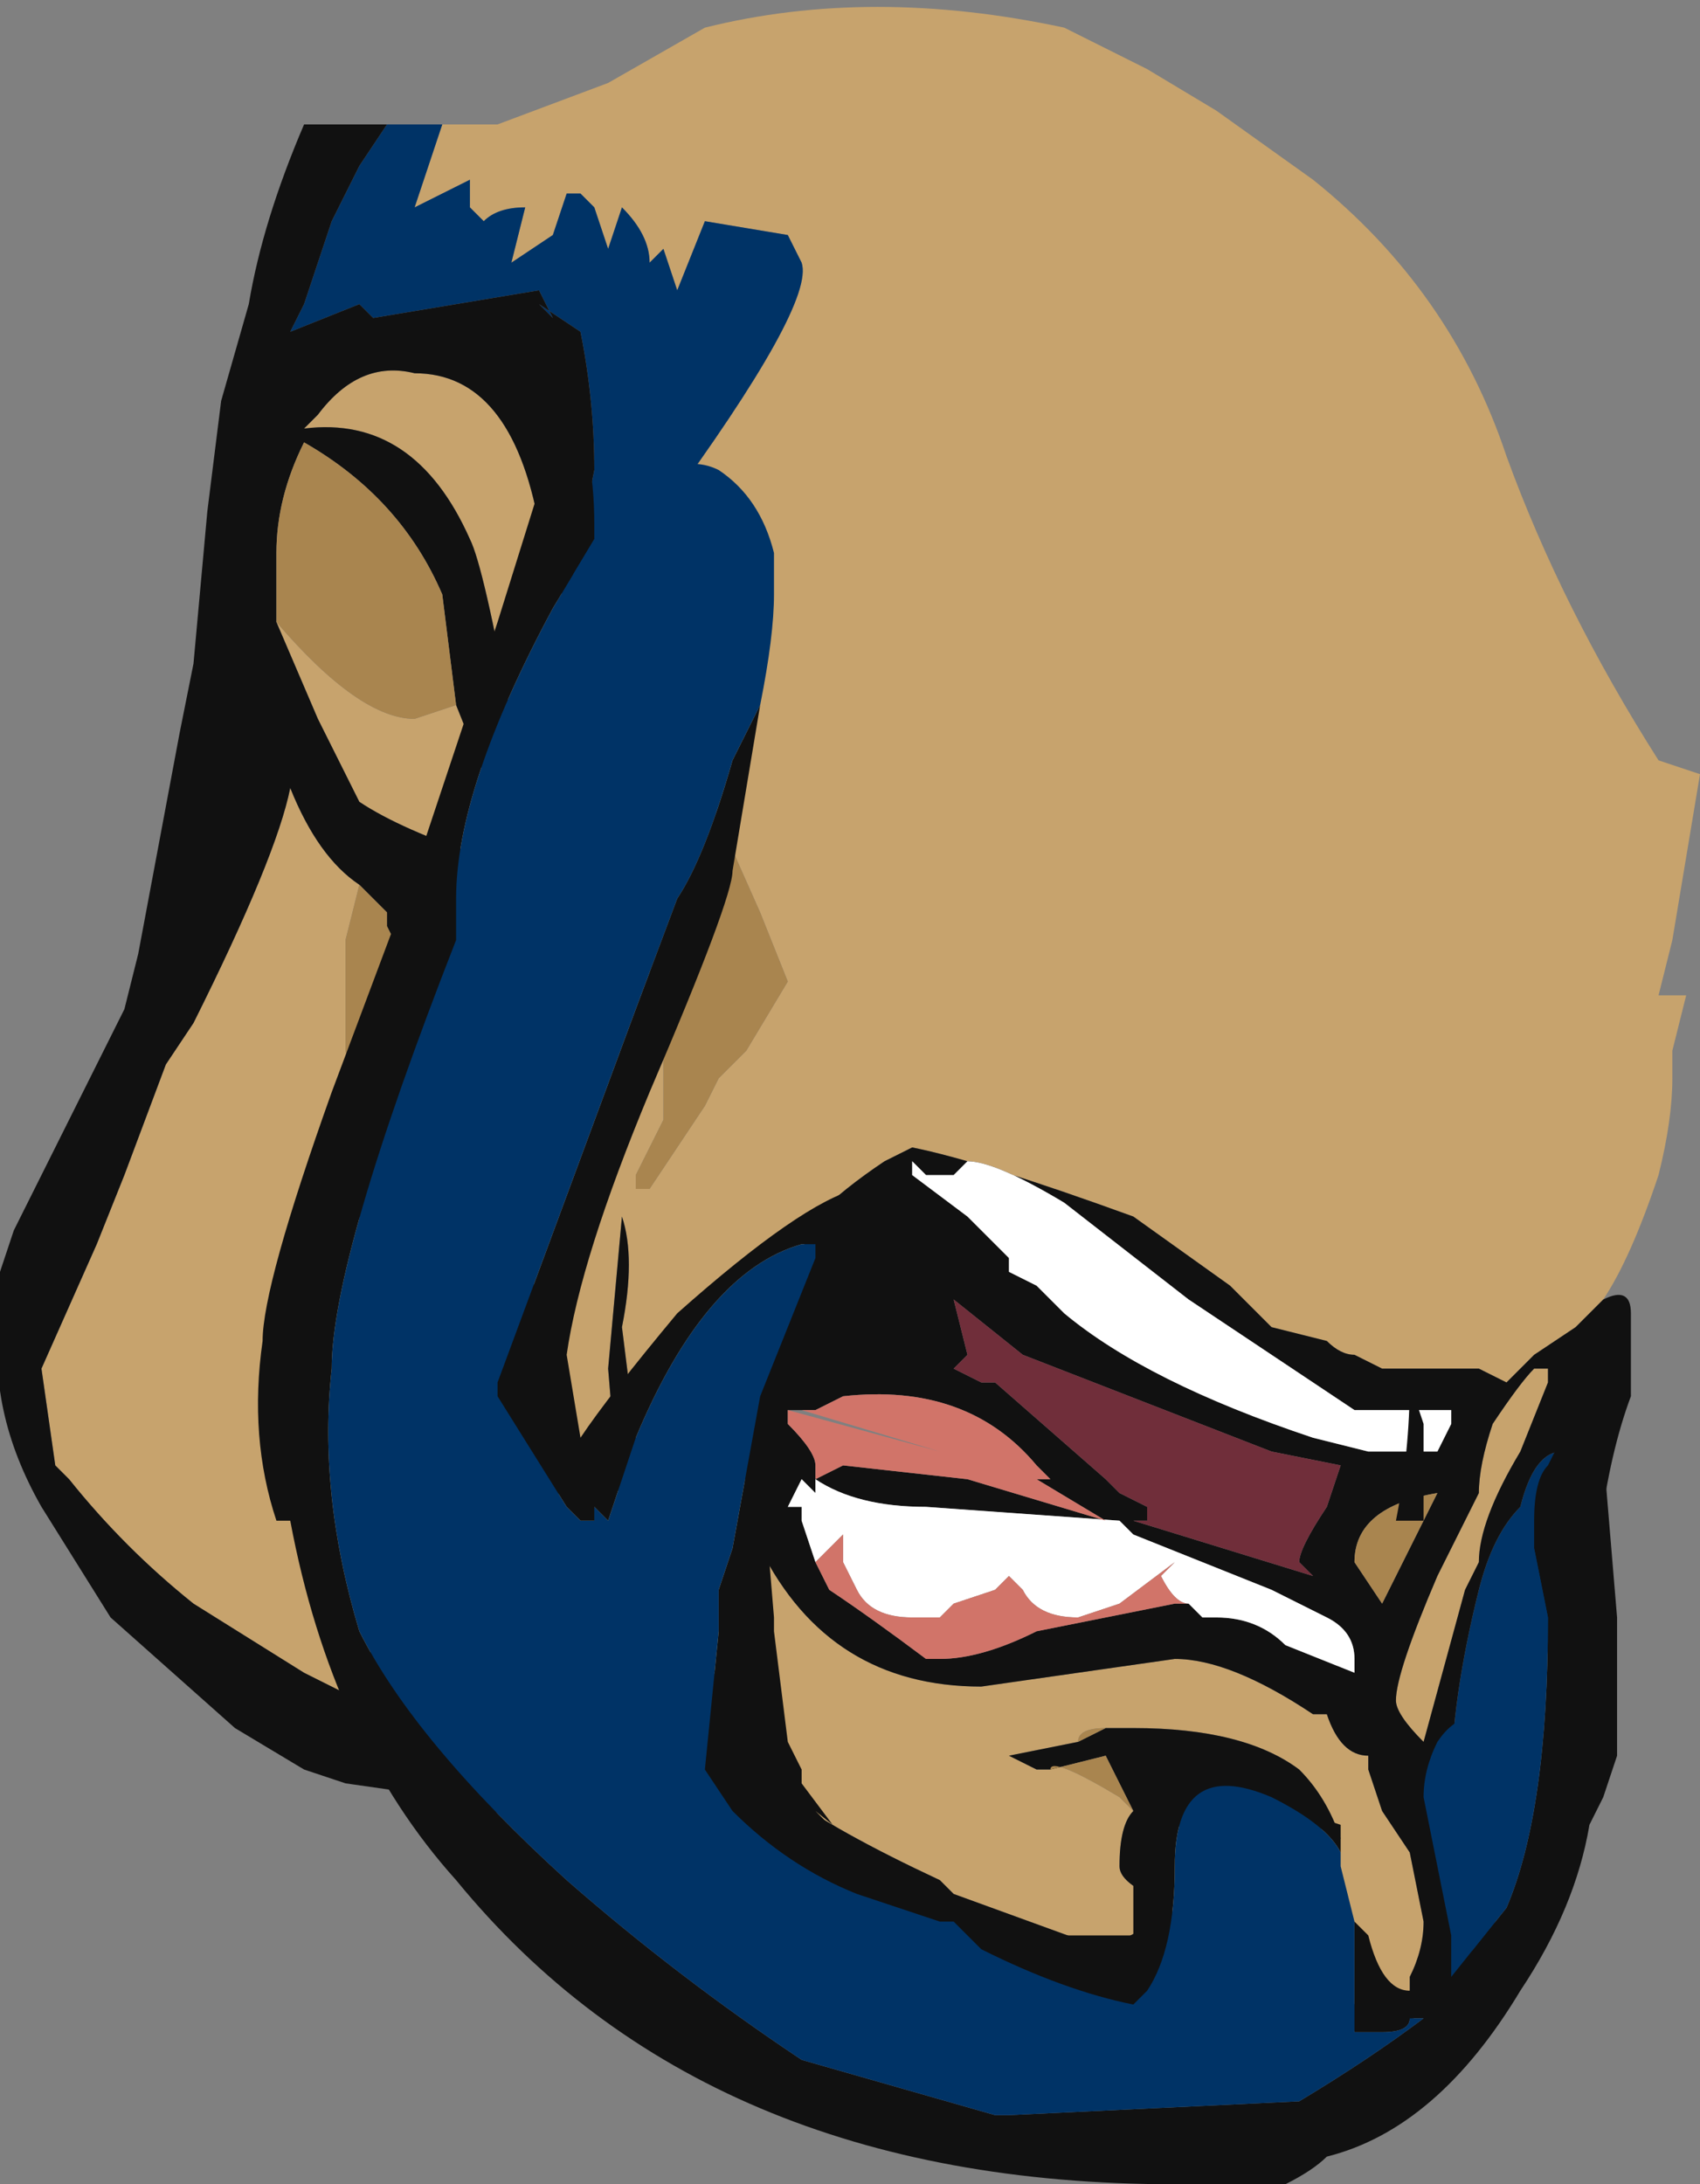 <?xml version="1.0" encoding="UTF-8" standalone="no"?>
<svg xmlns:ffdec="https://www.free-decompiler.com/flash" xmlns:xlink="http://www.w3.org/1999/xlink" ffdec:objectType="shape" height="7.9px" width="6.15px" xmlns="http://www.w3.org/2000/svg">
  <rect width="100%" height="100%" fill="#808080" stroke="none"/>
  <g transform="matrix(1.0, 0.0, 0.0, 1.0, 3.65, 1.7)">
    <path d="M-2.05 -1.25 L-1.85 -1.25 -1.45 -1.4 -1.1 -1.6 Q-0.5 -1.75 0.2 -1.6 L0.5 -1.45 0.75 -1.3 1.1 -1.05 Q1.6 -0.65 1.8 -0.05 2.0 0.5 2.35 1.05 L2.5 1.1 2.4 1.7 2.35 1.9 2.45 1.9 2.4 2.1 2.4 2.2 Q2.4 2.35 2.35 2.55 2.25 2.85 2.15 3.0 L2.05 3.1 1.9 3.2 1.8 3.3 1.7 3.25 1.35 3.25 1.25 3.2 Q1.2 3.2 1.15 3.15 L0.95 3.1 0.8 2.95 0.45 2.7 Q-0.1 2.5 -0.35 2.45 L-0.45 2.5 Q-0.6 2.6 -0.7 2.7 L-1.0 3.45 -0.9 3.9 Q-0.65 4.4 -0.1 4.4 L0.6 4.3 Q0.8 4.3 1.1 4.5 L1.15 4.5 Q1.2 4.65 1.3 4.65 L1.3 4.7 1.35 4.85 1.45 5.0 1.5 5.25 Q1.5 5.35 1.45 5.45 L1.45 5.5 1.25 5.55 0.85 4.95 0.9 4.8 1.2 4.95 Q1.15 4.8 1.05 4.7 0.85 4.55 0.45 4.55 L0.35 4.55 Q0.25 4.55 0.25 4.6 L0.0 4.65 0.1 4.7 0.15 4.7 Q0.15 4.65 0.4 4.8 L0.45 4.85 Q0.4 4.9 0.4 5.05 0.4 5.1 0.5 5.15 L0.6 4.9 0.75 4.95 0.8 5.1 0.35 5.35 -0.2 5.15 -0.25 5.1 Q-1.0 4.75 -1.0 4.55 L-1.35 3.5 -1.4 3.1 Q-1.35 2.85 -1.4 2.7 L-1.45 3.25 -1.4 3.85 -1.6 3.95 -1.9 1.4 Q-2.2 1.3 -2.35 1.2 L-2.5 0.9 -2.65 0.55 Q-2.35 0.9 -2.15 0.9 L-2.0 0.85 -1.9 1.1 -1.8 0.9 Q-1.9 0.35 -1.95 0.25 -2.15 -0.2 -2.55 -0.15 L-2.5 -0.2 Q-2.35 -0.4 -2.15 -0.35 -1.8 -0.35 -1.7 0.2 L-1.25 2.0 -1.25 2.35 -1.35 2.55 -1.35 2.6 -1.3 2.6 -1.1 2.3 -1.05 2.2 -0.95 2.1 -0.8 1.85 -0.9 1.6 -1.1 1.15 -1.25 0.15 Q-0.7 -0.6 -0.75 -0.75 L-0.8 -0.85 -1.1 -0.9 -1.2 -0.65 -1.25 -0.8 -1.3 -0.75 Q-1.3 -0.85 -1.4 -0.95 L-1.45 -0.8 -1.5 -0.95 -1.55 -1.0 -1.6 -1.0 -1.65 -0.85 -1.8 -0.75 -1.75 -0.95 Q-1.85 -0.95 -1.9 -0.9 L-1.95 -0.95 -1.95 -1.05 -2.15 -0.95 -2.05 -1.25 M1.95 3.3 L1.85 3.55 Q1.7 3.8 1.7 3.95 L1.65 4.05 1.5 4.6 Q1.4 4.5 1.4 4.45 1.4 4.35 1.55 4.0 L1.7 3.7 Q1.7 3.6 1.75 3.45 1.85 3.3 1.9 3.25 L1.95 3.25 1.95 3.3 M-2.65 0.5 L-2.65 0.55 -2.65 0.5 M-2.3 4.45 L-2.35 4.45 -2.55 4.35 -2.95 4.1 Q-3.2 3.9 -3.4 3.65 L-3.45 3.6 -3.5 3.25 -3.3 2.8 -3.2 2.55 -3.05 2.15 -2.95 2.0 Q-2.65 1.4 -2.6 1.15 -2.5 1.4 -2.35 1.5 L-2.4 1.7 -2.4 2.1 -2.35 2.3 -2.35 3.5 -2.3 4.45" fill="#c7a36d" fill-rule="evenodd" stroke="none"/>
    <path d="M-2.05 -1.25 L-2.15 -0.95 -1.95 -1.05 -1.95 -0.95 -1.9 -0.9 Q-1.85 -0.95 -1.75 -0.95 L-1.8 -0.75 -1.65 -0.85 -1.6 -1.0 -1.55 -1.0 -1.5 -0.95 -1.45 -0.8 -1.4 -0.95 Q-1.3 -0.85 -1.3 -0.75 L-1.25 -0.8 -1.2 -0.65 -1.1 -0.9 -0.8 -0.85 -0.75 -0.75 Q-0.7 -0.6 -1.25 0.15 L-1.6 0.5 -1.5 0.0 Q-1.5 -0.25 -1.55 -0.5 L-1.7 -0.6 -1.65 -0.55 -1.7 -0.65 -2.3 -0.55 -2.35 -0.6 -2.6 -0.5 -2.55 -0.6 -2.45 -0.9 -2.35 -1.1 -2.25 -1.25 -2.05 -1.25 M2.05 3.75 L1.7 5.55 1.6 4.75 Q1.6 4.45 1.7 4.05 1.75 3.85 1.85 3.75 1.9 3.55 2.0 3.55 L2.05 3.75" fill="#003366" fill-rule="evenodd" stroke="none"/>
    <path d="M-1.7 0.2 Q-1.8 -0.35 -2.15 -0.35 -2.35 -0.4 -2.5 -0.2 L-2.55 -0.15 Q-2.15 -0.2 -1.95 0.25 -1.9 0.35 -1.8 0.9 L-1.9 1.1 -2.0 0.85 -2.05 0.45 Q-2.2 0.1 -2.55 -0.1 -2.65 0.1 -2.65 0.3 L-2.65 0.5 -2.65 0.55 -2.5 0.9 -2.35 1.2 Q-2.2 1.3 -1.9 1.4 L-1.6 3.95 -1.4 3.85 -1.45 3.25 -1.4 2.7 Q-1.35 2.85 -1.4 3.1 L-1.35 3.5 -1.0 4.55 Q-1.0 4.75 -0.25 5.1 L-0.2 5.15 0.35 5.35 0.8 5.1 0.75 4.95 0.6 4.9 0.5 5.15 Q0.4 5.1 0.4 5.05 0.4 4.9 0.45 4.85 L0.35 4.65 0.15 4.7 0.1 4.7 0.0 4.65 0.25 4.6 0.35 4.55 0.45 4.55 Q0.85 4.55 1.05 4.7 1.15 4.8 1.2 4.95 L0.9 4.8 0.85 4.95 1.25 5.55 1.45 5.5 1.45 5.45 Q1.5 5.35 1.5 5.25 L1.45 5.0 1.35 4.85 1.3 4.7 1.3 4.65 Q1.2 4.65 1.15 4.5 L1.1 4.5 Q0.8 4.3 0.6 4.3 L-0.1 4.4 Q-0.65 4.4 -0.9 3.9 L-1.0 3.45 -0.7 2.7 Q-0.6 2.6 -0.45 2.5 L-0.35 2.45 Q-0.1 2.5 0.45 2.7 L0.8 2.95 0.95 3.1 1.15 3.15 Q1.2 3.2 1.25 3.2 L1.35 3.25 1.7 3.25 1.8 3.3 1.9 3.2 2.05 3.1 2.15 3.0 Q2.25 2.95 2.25 3.05 L2.25 3.05 2.25 3.35 Q2.1 3.75 2.1 4.5 L2.05 3.75 2.0 3.55 Q1.9 3.55 1.85 3.75 1.75 3.85 1.7 4.05 1.6 4.45 1.6 4.75 L1.7 5.55 0.75 5.75 -0.65 5.2 -2.05 4.8 -2.4 4.75 -2.55 4.7 -2.8 4.55 -3.25 4.15 -3.5 3.75 Q-3.7 3.4 -3.65 3.05 L-3.65 2.9 -3.6 2.75 -3.2 1.95 -3.15 1.75 -3.0 0.95 -2.95 0.7 -2.9 0.15 -2.85 -0.25 -2.75 -0.6 Q-2.7 -0.9 -2.55 -1.25 L-2.25 -1.25 -2.35 -1.1 -2.45 -0.9 -2.55 -0.6 -2.6 -0.5 -2.35 -0.6 -2.3 -0.55 -1.7 -0.65 -1.65 -0.55 -1.7 -0.6 -1.55 -0.5 Q-1.5 -0.25 -1.5 0.0 L-1.6 0.5 -1.7 0.2 M0.0 2.9 L0.1 2.95 Q0.15 3.0 0.2 3.05 0.5 3.3 1.1 3.5 L1.3 3.55 1.55 3.55 1.6 3.45 1.6 3.4 1.25 3.4 0.65 3.0 0.2 2.65 Q-0.05 2.5 -0.15 2.5 L-0.2 2.55 -0.3 2.55 -0.35 2.5 -0.35 2.55 -0.15 2.7 0.0 2.85 0.0 2.9 M1.95 3.3 L1.95 3.25 1.9 3.25 Q1.85 3.3 1.75 3.45 1.7 3.6 1.7 3.7 L1.55 4.0 Q1.4 4.35 1.4 4.45 1.4 4.5 1.5 4.6 L1.65 4.05 1.7 3.95 Q1.7 3.8 1.85 3.55 L1.95 3.3 M1.15 3.75 L1.2 3.6 0.95 3.55 0.05 3.2 -0.2 3.0 -0.15 3.2 -0.2 3.25 -0.1 3.3 -0.05 3.3 0.35 3.65 0.4 3.7 0.5 3.75 0.5 3.8 0.45 3.8 1.1 4.0 1.05 3.95 Q1.05 3.9 1.15 3.75 M1.0 4.15 L1.0 4.15 M0.65 4.1 L0.7 4.15 0.75 4.15 Q0.9 4.15 1.0 4.25 L1.25 4.35 1.25 4.3 Q1.25 4.2 1.15 4.15 L0.95 4.05 0.45 3.85 0.4 3.8 -0.3 3.75 Q-0.55 3.75 -0.7 3.65 L-0.7 3.7 -0.75 3.65 -0.8 3.75 -0.75 3.75 -0.75 3.8 -0.7 3.95 -0.65 4.05 Q-0.5 4.15 -0.3 4.3 L-0.25 4.3 Q-0.1 4.3 0.1 4.2 L0.6 4.1 0.65 4.1 M1.35 4.1 L1.55 3.7 Q1.25 3.75 1.25 3.95 L1.35 4.1 M-0.8 3.4 L-0.8 3.45 Q-0.7 3.55 -0.7 3.6 L-0.7 3.65 -0.6 3.6 -0.15 3.65 0.35 3.8 0.1 3.65 0.15 3.65 0.1 3.6 Q-0.15 3.3 -0.6 3.35 L-0.7 3.4 -0.75 3.4 -0.8 3.4 M-2.35 1.5 Q-2.5 1.4 -2.6 1.15 -2.65 1.4 -2.95 2.0 L-3.05 2.15 -3.2 2.55 -3.3 2.8 -3.5 3.25 -3.45 3.6 -3.4 3.65 Q-3.2 3.9 -2.95 4.1 L-2.55 4.35 -2.35 4.45 -2.3 4.45 -2.35 3.5 -2.35 2.3 -2.2 1.85 -2.2 1.75 -2.25 1.65 -2.25 1.6 -2.35 1.5" fill="#111111" fill-rule="evenodd" stroke="none"/>
    <path d="M0.0 2.9 L0.0 2.85 -0.15 2.7 -0.35 2.55 -0.35 2.5 -0.3 2.55 -0.2 2.55 -0.15 2.5 Q-0.05 2.5 0.2 2.65 L0.65 3.0 1.25 3.4 1.6 3.4 1.6 3.45 1.55 3.55 1.3 3.55 1.1 3.5 Q0.5 3.3 0.2 3.05 0.15 3.0 0.1 2.95 L0.0 2.9 M1.0 4.15 L1.0 4.15 M-0.7 3.95 L-0.75 3.8 -0.75 3.75 -0.8 3.75 -0.75 3.65 -0.7 3.7 -0.7 3.65 Q-0.55 3.75 -0.3 3.75 L0.4 3.8 0.45 3.85 0.95 4.05 1.15 4.15 Q1.25 4.2 1.25 4.3 L1.25 4.35 1.0 4.25 Q0.9 4.15 0.75 4.15 L0.7 4.15 0.65 4.1 Q0.6 4.1 0.55 4.0 L0.6 3.95 0.4 4.1 0.25 4.15 Q0.1 4.15 0.05 4.05 L0.0 4.0 -0.05 4.05 -0.2 4.1 -0.25 4.15 -0.35 4.15 Q-0.5 4.15 -0.55 4.05 L-0.6 3.95 -0.6 3.85 -0.7 3.95" fill="#ffffff" fill-rule="evenodd" stroke="none"/>
    <path d="M1.15 3.75 Q1.05 3.9 1.05 3.95 L1.1 4.0 0.45 3.8 0.5 3.8 0.5 3.75 0.4 3.7 0.35 3.65 -0.05 3.3 -0.1 3.3 -0.2 3.25 -0.15 3.2 -0.2 3.0 0.05 3.2 0.95 3.55 1.2 3.6 1.15 3.75" fill="#702e3a" fill-rule="evenodd" stroke="none"/>
    <path d="M-1.25 0.15 L-1.1 1.15 -0.9 1.6 -0.8 1.85 -0.95 2.1 -1.05 2.2 -1.1 2.3 -1.3 2.6 -1.35 2.6 -1.35 2.55 -1.25 2.35 -1.25 2.0 -1.7 0.2 -1.6 0.5 -1.25 0.15 M-2.0 0.85 L-2.15 0.9 Q-2.35 0.9 -2.65 0.55 L-2.65 0.5 -2.65 0.3 Q-2.65 0.1 -2.55 -0.1 -2.2 0.1 -2.05 0.45 L-2.0 0.85 M0.75 4.95 L0.6 4.9 0.75 4.95 M0.45 4.85 L0.4 4.8 Q0.15 4.65 0.15 4.7 L0.35 4.65 0.45 4.85 M0.25 4.6 Q0.25 4.55 0.35 4.55 L0.25 4.6 M0.9 4.8 L0.85 4.95 0.9 4.8 M1.35 4.1 L1.25 3.95 Q1.25 3.75 1.55 3.7 L1.35 4.1 M-2.3 4.45 L-2.35 3.5 -2.3 4.45 M-2.35 2.3 L-2.4 2.1 -2.4 1.7 -2.35 1.5 -2.25 1.6 -2.25 1.65 -2.2 1.75 -2.2 1.85 -2.35 2.3" fill="#a9854f" fill-rule="evenodd" stroke="none"/>
    <path d="M-0.7 3.95 L-0.6 3.85 -0.6 3.95 -0.55 4.05 Q-0.5 4.15 -0.35 4.15 L-0.25 4.15 -0.2 4.1 -0.05 4.05 0.0 4.0 0.05 4.05 Q0.1 4.15 0.25 4.15 L0.4 4.1 0.6 3.95 0.55 4.0 Q0.6 4.1 0.65 4.1 L0.6 4.1 0.1 4.2 Q-0.1 4.3 -0.25 4.3 L-0.3 4.3 Q-0.5 4.15 -0.65 4.05 L-0.7 3.95 M-0.75 3.4 L-0.7 3.4 -0.6 3.35 Q-0.15 3.3 0.1 3.6 L0.15 3.65 0.1 3.65 0.35 3.8 -0.15 3.65 -0.6 3.6 -0.7 3.65 -0.7 3.6 Q-0.7 3.55 -0.8 3.45 L-0.8 3.4 -0.25 3.55 -0.75 3.4" fill="#d17469" fill-rule="evenodd" stroke="none"/>
    <path d="M1.5 3.45 L1.5 3.8 1.4 3.8 Q1.45 3.55 1.45 3.3 L1.5 3.45 M1.9 4.0 L1.9 3.8 Q1.9 3.65 1.95 3.6 L2.05 3.4 2.1 3.55 Q2.1 3.45 2.15 3.45 L2.15 3.5 2.2 3.45 2.15 3.55 2.2 4.15 2.2 4.65 2.15 4.8 2.1 4.9 Q2.05 5.2 1.85 5.5 1.55 6.0 1.15 6.1 1.1 6.15 1.0 6.2 L0.6 6.2 Q-1.1 6.2 -2.0 5.1 -2.45 4.6 -2.6 3.8 L-2.65 3.8 Q-2.75 3.5 -2.7 3.15 -2.7 2.95 -2.45 2.25 L-2.15 1.45 Q-2.05 1.15 -1.85 0.55 L-1.6 -0.25 Q-1.5 -0.1 -1.5 0.2 L-1.5 0.25 -1.65 0.5 Q-2.0 1.15 -2.0 1.55 L-2.0 1.7 Q-2.45 2.85 -2.45 3.25 -2.5 3.7 -2.35 4.2 -2.15 4.6 -1.6 5.1 -1.2 5.45 -0.75 5.75 -0.4 5.85 -0.05 5.95 L0.0 5.95 1.05 5.9 Q1.3 5.75 1.5 5.6 L1.45 5.6 Q1.45 5.65 1.35 5.65 L1.25 5.65 1.25 5.25 1.3 5.3 Q1.35 5.5 1.45 5.5 1.55 5.5 1.55 5.35 L1.6 5.3 1.6 5.45 1.8 5.2 Q1.95 4.85 1.95 4.15 L1.9 3.9 1.9 4.0 M-0.9 0.85 L-1.0 1.45 Q-1.0 1.55 -1.3 2.25 -1.55 2.85 -1.6 3.2 L-1.55 3.5 Q-1.45 3.35 -1.2 3.05 -0.75 2.65 -0.55 2.6 L-0.5 2.7 -0.7 3.0 Q-0.9 3.3 -0.9 3.55 L-0.85 4.15 -0.85 4.2 -0.8 4.6 -0.75 4.7 -0.75 4.75 -0.6 4.95 -0.7 4.85 -0.45 5.05 -0.35 5.15 -0.55 5.15 Q-0.8 5.05 -1.0 4.85 L-1.1 4.7 -1.05 4.2 -1.05 4.05 -1.0 3.9 -0.9 3.35 -0.7 2.85 -0.7 2.8 -0.75 2.8 Q-1.1 2.9 -1.35 3.5 L-1.45 3.8 -1.5 3.75 -1.5 3.8 -1.55 3.8 -1.6 3.75 -1.85 3.35 -1.85 3.3 -1.35 1.95 -1.2 1.55 Q-1.1 1.4 -1.0 1.05 L-0.9 0.85 M0.5 5.5 L0.45 5.5 0.35 5.45 0.2 5.4 Q0.1 5.4 0.1 5.35 0.15 5.3 0.2 5.3 L0.45 5.3 0.45 4.9 Q0.5 4.75 0.65 4.65 L0.9 4.8 1.2 4.9 1.2 5.0 Q1.15 4.9 0.95 4.8 0.6 4.65 0.6 5.05 0.6 5.35 0.5 5.5 M1.8 4.7 L1.8 4.65 1.8 4.7" fill="#111111" fill-rule="evenodd" stroke="none"/>
    <path d="M-1.5 0.25 Q-1.25 -0.1 -1.05 0.0 -0.9 0.1 -0.85 0.3 L-0.85 0.45 Q-0.85 0.6 -0.9 0.85 L-1.0 1.05 Q-1.1 1.4 -1.2 1.55 L-1.35 1.95 -1.85 3.3 -1.85 3.35 -1.6 3.75 -1.55 3.8 -1.5 3.8 -1.5 3.75 -1.45 3.8 -1.35 3.5 Q-1.1 2.9 -0.75 2.8 L-0.7 2.8 -0.7 2.85 -0.9 3.35 -1.0 3.9 -1.05 4.05 -1.05 4.2 -1.1 4.7 -1.0 4.85 Q-0.8 5.05 -0.55 5.15 L-0.25 5.25 -0.2 5.25 -0.1 5.35 Q0.2 5.5 0.45 5.55 L0.5 5.5 Q0.6 5.35 0.6 5.05 0.6 4.65 0.95 4.8 1.15 4.9 1.2 5.0 L1.2 5.05 1.25 5.25 1.25 5.65 1.35 5.65 Q1.45 5.65 1.45 5.6 L1.5 5.6 Q1.3 5.75 1.05 5.9 L0.0 5.95 -0.05 5.95 Q-0.4 5.85 -0.75 5.75 -1.2 5.45 -1.6 5.1 -2.15 4.6 -2.35 4.2 -2.5 3.7 -2.45 3.25 -2.45 2.85 -2.0 1.7 L-2.0 1.55 Q-2.0 1.15 -1.65 0.5 L-1.5 0.25 M1.6 5.3 L1.5 4.8 Q1.5 4.7 1.55 4.6 1.65 4.45 1.8 4.55 L1.8 4.7 1.8 4.65 1.8 4.55 Q1.85 4.2 1.9 4.0 L1.9 3.9 1.95 4.15 Q1.95 4.85 1.8 5.2 L1.6 5.45 1.6 5.3" fill="#003366" fill-rule="evenodd" stroke="none"/>
    <path d="M-0.4 2.3 L-0.4 2.3" fill="#ff0000" fill-rule="evenodd" stroke="none"/>
  </g>
</svg>
